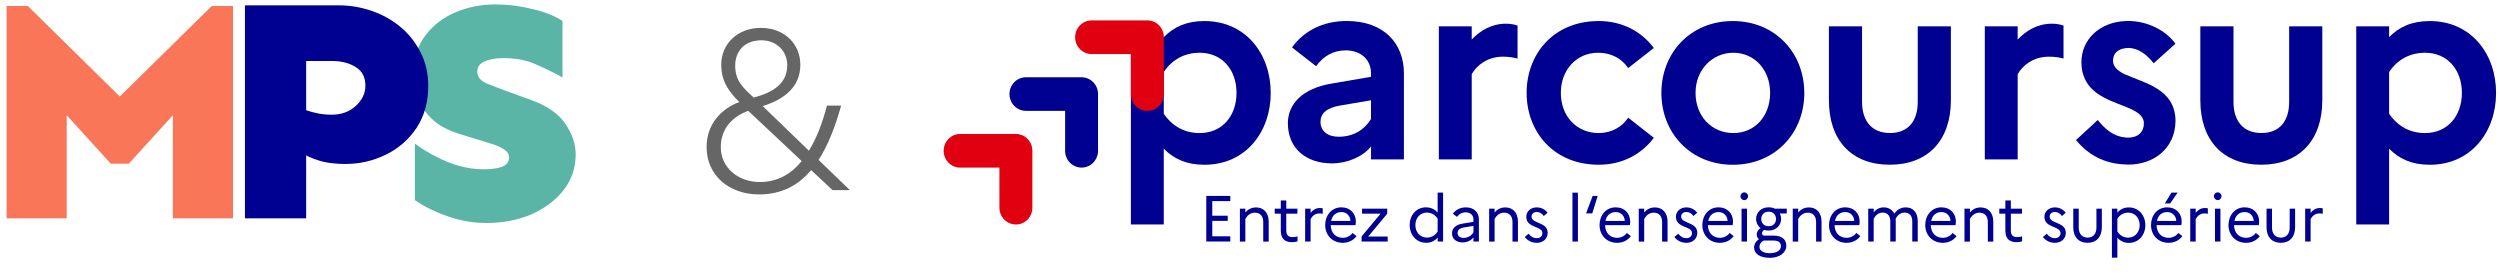 <svg width="355" height="39" viewBox="0 0 355 39" fill="none" xmlns="http://www.w3.org/2000/svg">
  <path
    d="M33.085 0.848V31H24.545V16.367L18.289 23.24H15.732L9.475 16.367V31H0.936V0.848H3.95L17.01 13.707L30.071 0.848H33.085Z"
    fill="#FA7659" />
  <path
    d="M70.329 0.626C72.125 0.626 73.891 0.848 75.626 1.291C77.392 1.705 78.808 2.267 79.874 2.976V11.002C78.564 10.263 77.27 9.627 75.992 9.095C74.713 8.533 73.206 8.253 71.471 8.253C70.466 8.253 69.598 8.4 68.868 8.696C68.137 8.992 67.772 9.479 67.772 10.159C67.772 10.898 68.213 11.46 69.096 11.844C69.979 12.199 71.06 12.613 72.338 13.086L75.626 14.283C77.849 15.111 79.417 16.234 80.33 17.653C81.274 19.072 81.746 20.491 81.746 21.91C81.746 23.802 81.183 25.487 80.056 26.965C78.93 28.413 77.407 29.566 75.49 30.423C73.572 31.251 71.425 31.665 69.05 31.665C67.224 31.665 65.412 31.354 63.616 30.734C61.82 30.113 60.252 29.344 58.912 28.428V20.402C60.374 21.466 61.942 22.338 63.616 23.018C65.321 23.698 67.026 24.038 68.731 24.038C69.796 24.038 70.649 23.92 71.288 23.683C71.958 23.417 72.293 22.974 72.293 22.353C72.293 21.91 72.049 21.525 71.562 21.2C71.075 20.875 70.42 20.594 69.598 20.358L65.26 19.027C63.555 18.495 62.231 17.771 61.287 16.855C60.343 15.938 59.689 14.919 59.323 13.795C58.958 12.642 58.775 11.475 58.775 10.292C58.775 8.193 59.323 6.435 60.419 5.016C61.515 3.567 62.946 2.473 64.712 1.734C66.478 0.995 68.35 0.626 70.329 0.626Z"
    fill="#5BB5A7" />
  <path
    d="M48.122 0.76C49.702 0.76 51.236 1.016 52.723 1.528C54.242 2.039 55.605 2.791 56.814 3.784C58.022 4.777 58.983 5.981 59.696 7.395C60.44 8.809 60.811 10.404 60.811 12.179C60.811 14.496 60.254 16.497 59.138 18.182C58.022 19.837 56.566 21.1 54.769 21.973C52.971 22.846 51.066 23.282 49.051 23.282C47.874 23.282 46.82 23.177 45.891 22.966C44.961 22.725 44.155 22.424 43.474 22.063V31H34.781V0.76H48.122ZM43.474 8.659V15.654C44 15.835 44.558 15.985 45.147 16.106C45.767 16.226 46.417 16.286 47.099 16.286C48.463 16.286 49.594 15.88 50.492 15.068C51.422 14.225 51.887 13.262 51.887 12.179C51.887 10.945 51.422 10.058 50.492 9.516C49.594 8.945 48.463 8.659 47.099 8.659H43.474Z"
    fill="#000091" />
  <path
    d="M120.688 27H118.224L115.184 24.152C113.36 26.328 110.96 27.608 107.792 27.608C103.472 27.608 100.336 24.856 100.336 20.888C100.336 17.624 102.416 15.448 104.976 14.488C103.44 12.952 102.416 11.512 102.416 9.176C102.416 6.232 104.72 3.96 108.048 3.96C111.312 3.96 113.648 6.168 113.648 9.208C113.648 12.312 111.408 14.104 108.304 15.064L114.864 21.4C115.952 19.64 116.784 17.464 117.424 15H119.44C118.608 17.976 117.584 20.632 116.24 22.712L120.688 27ZM104.4 9.304C104.4 11.48 105.488 12.44 107.024 13.848C110.128 13.048 111.792 11.64 111.792 9.24C111.792 7.352 110.352 5.72 108.112 5.72C105.712 5.72 104.4 7.288 104.4 9.304ZM102.352 20.888C102.352 23.864 104.88 25.848 107.888 25.848C110.352 25.848 112.304 24.76 113.84 22.872L106.352 15.832L106.256 15.736C104.176 16.472 102.352 18.136 102.352 20.888Z"
    fill="#666666" />
  <path
    d="M301.85 10.611C300.795 10.116 300.049 9.547 300.049 8.611C300.049 7.676 300.635 6.966 301.85 6.836C301.972 6.825 302.088 6.808 302.221 6.808C303.657 6.808 304.867 7.783 305.823 8.983L308.911 6.205C307.585 4.368 305.011 2.977 302.182 2.977C302.066 2.977 301.961 2.988 301.85 2.988C298.165 3.129 295.563 5.585 295.563 8.825C295.563 13.096 299.231 14.111 301.85 15.164C303.298 15.75 304.431 16.348 304.431 17.525C304.431 18.703 303.657 19.548 302.149 19.548C302.049 19.548 301.95 19.531 301.85 19.526C300.232 19.413 298.955 18.415 297.883 17.035L294.795 19.886C296.491 21.943 298.74 23.256 301.856 23.357C301.983 23.357 302.099 23.374 302.226 23.374C305.718 23.374 308.845 21.199 308.922 17.221C308.922 12.584 304.447 11.806 301.856 10.595L301.85 10.611Z"
    fill="#000091" />
  <path
    d="M171.293 27.82H174.702V28.558H172.144V30.631H174.337V31.364H172.144V33.556H174.702V34.294H171.293V27.814V27.82Z"
    fill="#000091" />
  <path
    d="M176.066 29.634H176.84V30.164C177.21 29.747 177.685 29.454 178.365 29.454C179.392 29.454 180.155 30.158 180.155 31.482V34.305H179.381V31.51C179.381 30.677 178.917 30.198 178.21 30.198C177.547 30.198 177.133 30.586 176.84 31.076V34.305H176.066V29.64V29.634Z"
    fill="#000091" />
  <path
    d="M181.872 30.344H181.01V29.634H181.872V28.468H182.651V29.634H184.236V30.344H182.651V32.733C182.651 33.466 183.015 33.669 183.568 33.669C183.866 33.669 184.076 33.629 184.247 33.556V34.26C184.032 34.35 183.783 34.39 183.457 34.39C182.441 34.39 181.872 33.871 181.872 32.733V30.344Z"
    fill="#000091" />
  <path
    d="M185.332 29.634H186.106V30.214C186.443 29.809 186.857 29.538 187.437 29.538C187.581 29.538 187.719 29.555 187.829 29.595V30.361C187.691 30.322 187.559 30.305 187.376 30.305C186.78 30.305 186.387 30.62 186.106 31.093V34.294H185.332V29.628V29.634Z"
    fill="#000091" />
  <path
    d="M190.675 34.48C189.134 34.48 188.178 33.325 188.178 31.961C188.178 30.598 189.067 29.442 190.482 29.442C191.725 29.442 192.531 30.305 192.531 31.471C192.531 31.657 192.504 31.843 192.476 31.972H188.962C188.99 33.094 189.686 33.77 190.67 33.77C191.261 33.77 191.758 33.494 192.056 33.077L192.625 33.528C192.2 34.108 191.52 34.48 190.664 34.48H190.675ZM189.023 31.369H191.763C191.736 30.682 191.244 30.113 190.482 30.113C189.719 30.113 189.183 30.564 189.023 31.369Z"
    fill="#000091" />
  <path
    d="M193.344 33.584L196.04 30.344H193.41V29.634H196.985V30.344L194.283 33.584H197.051V34.294H193.349V33.584H193.344Z"
    fill="#000091" />
  <path
    d="M202.52 29.448C203.2 29.448 203.736 29.718 204.144 30.186V27.352H204.918V34.294H204.144V33.736C203.736 34.209 203.2 34.474 202.52 34.474C201.089 34.474 200.172 33.319 200.172 31.956C200.172 30.592 201.089 29.437 202.52 29.437V29.448ZM202.608 33.742C203.244 33.742 203.807 33.426 204.144 32.88V31.048C203.791 30.491 203.238 30.186 202.608 30.186C201.636 30.186 200.984 30.975 200.984 31.961C200.984 32.947 201.636 33.736 202.608 33.736V33.742Z"
    fill="#000091" />
  <path
    d="M206.189 33.122C206.189 32.418 206.714 31.916 207.686 31.753L209.228 31.494V31.172C209.228 30.524 208.775 30.152 208.123 30.152C207.598 30.152 207.173 30.4 206.891 30.8L206.311 30.344C206.708 29.792 207.355 29.448 208.151 29.448C209.311 29.448 210.001 30.141 210.001 31.167V34.294H209.228V33.714C208.885 34.164 208.305 34.424 207.692 34.424C206.791 34.424 206.184 33.916 206.184 33.116L206.189 33.122ZM207.825 33.781C208.432 33.781 208.93 33.483 209.233 32.987V32.068L207.88 32.299C207.255 32.412 206.974 32.699 206.974 33.094C206.974 33.488 207.289 33.781 207.825 33.781Z"
    fill="#000091" />
  <path
    d="M211.459 29.634H212.232V30.164C212.603 29.747 213.078 29.454 213.757 29.454C214.785 29.454 215.547 30.158 215.547 31.482V34.305H214.774V31.51C214.774 30.677 214.31 30.198 213.603 30.198C212.94 30.198 212.525 30.586 212.232 31.076V34.305H211.459V29.64V29.634Z"
    fill="#000091" />
  <path
    d="M217.057 33.184C217.372 33.59 217.753 33.821 218.217 33.821C218.726 33.821 219.018 33.505 219.018 33.099C219.018 32.051 216.731 32.423 216.731 30.778C216.731 30.045 217.339 29.448 218.217 29.448C218.869 29.448 219.433 29.764 219.753 30.214L219.217 30.676C218.974 30.327 218.626 30.102 218.228 30.102C217.737 30.102 217.477 30.4 217.477 30.761C217.477 31.809 219.77 31.471 219.77 33.066C219.759 33.933 219.079 34.48 218.228 34.48C217.505 34.48 216.93 34.181 216.516 33.657L217.063 33.184H217.057Z"
    fill="#000091" />
  <path d="M223.289 27.358H224.063V34.3H223.289V27.358Z" fill="#000091" />
  <path d="M226.875 27.82L226.101 30.299H225.223L226.156 27.82H226.875Z" fill="#000091" />
  <path
    d="M229.632 34.48C228.091 34.48 227.135 33.325 227.135 31.961C227.135 30.598 228.024 29.442 229.439 29.442C230.682 29.442 231.488 30.305 231.488 31.471C231.488 31.657 231.461 31.843 231.433 31.972H227.919C227.947 33.094 228.643 33.77 229.627 33.77C230.218 33.77 230.715 33.494 231.013 33.077L231.582 33.528C231.157 34.108 230.477 34.48 229.621 34.48H229.632ZM227.98 31.369H230.72C230.693 30.682 230.201 30.113 229.439 30.113C228.676 30.113 228.14 30.564 227.98 31.369Z"
    fill="#000091" />
  <path
    d="M232.703 29.634H233.477V30.164C233.847 29.747 234.322 29.454 235.002 29.454C236.029 29.454 236.792 30.158 236.792 31.482V34.305H236.018V31.51C236.018 30.677 235.554 30.198 234.847 30.198C234.184 30.198 233.769 30.586 233.477 31.076V34.305H232.703V29.64V29.634Z"
    fill="#000091" />
  <path
    d="M238.305 33.184C238.62 33.59 239.001 33.821 239.465 33.821C239.974 33.821 240.266 33.505 240.266 33.099C240.266 32.051 237.979 32.423 237.979 30.778C237.979 30.045 238.587 29.448 239.465 29.448C240.117 29.448 240.681 29.764 241.001 30.214L240.465 30.677C240.222 30.327 239.874 30.102 239.476 30.102C238.985 30.102 238.725 30.4 238.725 30.761C238.725 31.809 241.018 31.471 241.018 33.066C241.007 33.933 240.327 34.48 239.476 34.48C238.753 34.48 238.178 34.181 237.764 33.657L238.311 33.184H238.305Z"
    fill="#000091" />
  <path
    d="M244.23 34.48C242.688 34.48 241.732 33.325 241.732 31.961C241.732 30.598 242.622 29.442 244.036 29.442C245.279 29.442 246.086 30.305 246.086 31.471C246.086 31.657 246.058 31.843 246.031 31.972H242.517C242.545 33.094 243.241 33.77 244.224 33.77C244.815 33.77 245.313 33.494 245.611 33.077L246.18 33.528C245.755 34.108 245.075 34.48 244.219 34.48H244.23ZM242.578 31.369H245.318C245.291 30.682 244.799 30.113 244.036 30.113C243.274 30.113 242.738 30.564 242.578 31.369Z"
    fill="#000091" />
  <path
    d="M247.145 27.865C247.145 27.566 247.388 27.318 247.692 27.318C247.995 27.318 248.227 27.566 248.227 27.865C248.227 28.163 247.99 28.417 247.692 28.417C247.393 28.417 247.145 28.169 247.145 27.865ZM247.299 29.634H248.073V34.3H247.299V29.634Z"
    fill="#000091" />
  <path
    d="M249.769 33.962C249.559 33.792 249.454 33.544 249.454 33.297C249.454 32.925 249.642 32.62 250.001 32.389C249.603 32.085 249.366 31.612 249.366 31.093C249.366 30.198 250.056 29.437 251.145 29.437C251.482 29.437 251.78 29.51 252.023 29.628H253.719V30.316H252.73C252.858 30.547 252.918 30.817 252.918 31.093C252.918 31.984 252.239 32.739 251.139 32.739C250.913 32.739 250.697 32.699 250.504 32.649C250.316 32.789 250.206 32.953 250.206 33.127C250.206 33.325 250.305 33.46 250.587 33.46H251.891C253.095 33.46 253.659 34.063 253.659 34.897C253.659 35.877 252.697 36.61 251.327 36.61C249.957 36.61 249.084 36.075 249.084 35.139C249.084 34.666 249.311 34.288 249.764 33.962H249.769ZM251.322 35.95C252.283 35.95 252.891 35.562 252.891 34.953C252.891 34.508 252.648 34.159 251.83 34.159H250.421C250.029 34.401 249.841 34.677 249.841 35.049C249.841 35.612 250.41 35.956 251.322 35.956V35.95ZM252.195 31.093C252.195 30.519 251.813 30.057 251.15 30.057C250.487 30.057 250.095 30.519 250.095 31.093C250.095 31.668 250.465 32.119 251.15 32.119C251.835 32.119 252.195 31.657 252.195 31.093Z"
    fill="#000091" />
  <path
    d="M254.57 29.634H255.344V30.164C255.714 29.747 256.189 29.454 256.869 29.454C257.896 29.454 258.659 30.158 258.659 31.482V34.305H257.885V31.51C257.885 30.677 257.421 30.198 256.714 30.198C256.051 30.198 255.637 30.586 255.344 31.076V34.305H254.57V29.64V29.634Z"
    fill="#000091" />
  <path
    d="M262.218 34.48C260.677 34.48 259.721 33.325 259.721 31.961C259.721 30.598 260.61 29.442 262.025 29.442C263.268 29.442 264.074 30.305 264.074 31.471C264.074 31.657 264.047 31.843 264.019 31.972H260.505C260.533 33.094 261.229 33.77 262.212 33.77C262.804 33.77 263.301 33.494 263.599 33.077L264.168 33.528C263.743 34.108 263.063 34.48 262.207 34.48H262.218ZM260.566 31.369H263.306C263.279 30.682 262.787 30.113 262.025 30.113C261.262 30.113 260.726 30.564 260.566 31.369Z"
    fill="#000091" />
  <path
    d="M265.295 29.634H266.068V30.141C266.411 29.735 266.869 29.448 267.499 29.448C268.129 29.448 268.704 29.752 268.985 30.344C269.35 29.837 269.831 29.448 270.621 29.448C271.599 29.448 272.317 30.113 272.317 31.381V34.294H271.543V31.409C271.543 30.631 271.118 30.186 270.466 30.186C269.886 30.186 269.477 30.519 269.179 31.065C269.19 31.167 269.195 31.268 269.195 31.381V34.294H268.422V31.409C268.422 30.631 268.002 30.186 267.344 30.186C266.72 30.186 266.328 30.586 266.063 31.065V34.294H265.289V29.628L265.295 29.634Z"
    fill="#000091" />
  <path
    d="M275.882 34.48C274.341 34.48 273.385 33.325 273.385 31.961C273.385 30.598 274.274 29.442 275.689 29.442C276.932 29.442 277.738 30.305 277.738 31.471C277.738 31.657 277.711 31.843 277.683 31.972H274.169C274.197 33.094 274.893 33.77 275.877 33.77C276.468 33.77 276.965 33.494 277.263 33.077L277.832 33.528C277.407 34.108 276.727 34.48 275.871 34.48H275.882ZM274.23 31.369H276.97C276.943 30.682 276.451 30.113 275.689 30.113C274.926 30.113 274.39 30.564 274.23 31.369Z"
    fill="#000091" />
  <path
    d="M278.955 29.634H279.729V30.164C280.099 29.747 280.574 29.454 281.253 29.454C282.281 29.454 283.044 30.158 283.044 31.482V34.305H282.27V31.51C282.27 30.677 281.806 30.198 281.099 30.198C280.436 30.198 280.021 30.586 279.729 31.076V34.305H278.955V29.64V29.634Z"
    fill="#000091" />
  <path
    d="M284.76 30.344H283.898V29.634H284.76V28.468H285.539V29.634H287.125V30.344H285.539V32.733C285.539 33.466 285.904 33.669 286.457 33.669C286.755 33.669 286.965 33.629 287.136 33.556V34.26C286.921 34.35 286.672 34.39 286.346 34.39C285.329 34.39 284.76 33.871 284.76 32.733V30.344Z"
    fill="#000091" />
  <path
    d="M290.633 33.184C290.948 33.59 291.329 33.821 291.794 33.821C292.302 33.821 292.595 33.505 292.595 33.099C292.595 32.051 290.307 32.423 290.307 30.778C290.307 30.045 290.915 29.448 291.794 29.448C292.445 29.448 293.009 29.764 293.329 30.214L292.794 30.677C292.55 30.327 292.202 30.102 291.805 30.102C291.313 30.102 291.053 30.4 291.053 30.761C291.053 31.809 293.346 31.471 293.346 33.066C293.335 33.933 292.655 34.48 291.805 34.48C291.081 34.48 290.506 34.181 290.092 33.657L290.639 33.184H290.633Z"
    fill="#000091" />
  <path
    d="M297.688 29.634H298.462V32.271C298.462 33.668 297.672 34.48 296.428 34.48C295.185 34.48 294.406 33.668 294.406 32.271V29.634H295.18V32.299C295.18 33.218 295.66 33.742 296.439 33.742C297.218 33.742 297.694 33.212 297.694 32.299V29.634H297.688Z"
    fill="#000091" />
  <path
    d="M299.893 29.634H300.666V30.192C301.075 29.719 301.611 29.454 302.29 29.454C303.721 29.454 304.639 30.609 304.639 31.973C304.639 33.336 303.721 34.491 302.29 34.491C301.611 34.491 301.075 34.221 300.666 33.753V36.587H299.893V29.645V29.634ZM300.666 31.06V32.874C301.02 33.438 301.572 33.742 302.202 33.742C303.174 33.742 303.837 32.953 303.837 31.967C303.837 30.981 303.174 30.192 302.202 30.192C301.567 30.192 301.014 30.507 300.666 31.06Z"
    fill="#000091" />
  <path
    d="M307.943 34.48C306.401 34.48 305.445 33.325 305.445 31.961C305.445 30.598 306.335 29.442 307.749 29.442C308.992 29.442 309.799 30.305 309.799 31.471C309.799 31.657 309.771 31.843 309.744 31.972H306.23C306.257 33.094 306.954 33.77 307.937 33.77C308.528 33.77 309.026 33.494 309.324 33.077L309.893 33.528C309.468 34.108 308.788 34.48 307.932 34.48H307.943ZM306.291 31.369H309.031C309.003 30.682 308.512 30.113 307.749 30.113C306.987 30.113 306.451 30.564 306.291 31.369ZM307.407 28.89L308.351 27.352H309.224L308.164 28.89H307.412H307.407Z"
    fill="#000091" />
  <path
    d="M311.016 29.634H311.789V30.214C312.126 29.809 312.541 29.538 313.121 29.538C313.264 29.538 313.402 29.555 313.513 29.595V30.361C313.375 30.322 313.242 30.305 313.06 30.305C312.463 30.305 312.071 30.62 311.789 31.093V34.294H311.016V29.628V29.634Z"
    fill="#000091" />
  <path
    d="M314.373 27.865C314.373 27.566 314.616 27.318 314.92 27.318C315.224 27.318 315.456 27.566 315.456 27.865C315.456 28.163 315.218 28.417 314.92 28.417C314.622 28.417 314.373 28.169 314.373 27.865ZM314.528 29.634H315.301V34.3H314.528V29.634Z"
    fill="#000091" />
  <path
    d="M318.943 34.48C317.401 34.48 316.445 33.325 316.445 31.961C316.445 30.598 317.335 29.442 318.749 29.442C319.992 29.442 320.799 30.305 320.799 31.471C320.799 31.657 320.771 31.843 320.744 31.972H317.23C317.257 33.094 317.954 33.77 318.937 33.77C319.528 33.77 320.026 33.494 320.324 33.077L320.893 33.528C320.468 34.108 319.788 34.48 318.932 34.48H318.943ZM317.291 31.369H320.031C320.003 30.682 319.512 30.113 318.749 30.113C317.987 30.113 317.451 30.564 317.291 31.369Z"
    fill="#000091" />
  <path
    d="M325.131 29.634H325.905V32.271C325.905 33.668 325.115 34.48 323.872 34.48C322.629 34.48 321.85 33.668 321.85 32.271V29.634H322.623V32.299C322.623 33.218 323.104 33.742 323.883 33.742C324.662 33.742 325.137 33.212 325.137 32.299V29.634H325.131Z"
    fill="#000091" />
  <path
    d="M327.334 29.634H328.107V30.214C328.445 29.809 328.859 29.538 329.439 29.538C329.583 29.538 329.721 29.555 329.831 29.595V30.361C329.693 30.322 329.561 30.305 329.378 30.305C328.782 30.305 328.389 30.62 328.107 31.093V34.294H327.334V29.628V29.634Z"
    fill="#000091" />
  <path
    d="M160.586 4.802L165.255 5.275C166.691 3.816 168.492 2.988 171.028 2.988C176.912 2.988 180.443 7.676 180.443 13.192C180.443 18.709 176.912 23.396 171.028 23.396C168.492 23.396 166.691 22.574 165.255 21.109V31.871H160.586V4.802ZM165.255 10.228V16.156C166.503 17.959 168.233 18.894 170.365 18.894C173.525 18.894 175.586 16.494 175.586 13.192C175.586 9.89 173.525 7.49 170.365 7.49C168.194 7.49 166.431 8.465 165.255 10.228Z"
    fill="#000091" />
  <path
    d="M182.875 17.542C182.875 14.691 185.046 12.555 189.019 11.879L194.682 10.905V10.414C194.682 8.425 193.212 7.152 191.08 7.152C189.278 7.152 187.881 8.014 186.886 9.4L183.466 6.735C185.124 4.408 187.842 2.982 191.229 2.982C196.599 2.982 199.356 6.245 199.356 10.409V22.636H194.687V20.799C193.511 22.264 191.306 23.199 189.135 23.199C185.422 23.199 182.881 21.024 182.881 17.537L182.875 17.542ZM190.085 19.418C192.218 19.418 193.765 18.404 194.682 16.905V14.24L190.267 14.99C188.317 15.328 187.51 16.15 187.51 17.317C187.51 18.59 188.505 19.418 190.085 19.418Z"
    fill="#000091" />
  <path
    d="M204.316 3.737H208.985V5.614C210.201 4.34 211.781 3.365 213.875 3.365C214.499 3.365 215.051 3.478 215.493 3.63V8.313C214.902 8.16 214.278 8.048 213.433 8.048C211.151 8.048 209.681 9.321 208.985 10.521V22.636H204.316V3.737Z"
    fill="#000091" />
  <path
    d="M231.201 16.714L234.842 19.565C233.113 21.892 230.395 23.391 227.008 23.391C220.61 23.391 216.781 18.703 216.781 13.187C216.781 7.67 220.61 2.988 227.008 2.988C230.389 2.988 233.113 4.487 234.842 6.814L231.201 9.665C230.317 8.352 228.848 7.49 226.936 7.49C223.886 7.49 221.638 9.89 221.638 13.192C221.638 16.494 223.881 18.894 227.008 18.894C228.848 18.894 230.317 18.032 231.201 16.719V16.714Z"
    fill="#000091" />
  <path
    d="M256.215 13.192C256.215 18.855 252.093 23.396 246.065 23.396C240.038 23.396 235.916 18.861 235.916 13.192C235.916 7.524 240.032 2.988 246.06 2.988C252.088 2.988 256.209 7.524 256.209 13.192H256.215ZM251.358 13.192C251.358 9.89 249.115 7.49 246.137 7.49C243.159 7.49 240.767 9.89 240.767 13.192C240.767 16.494 243.049 18.894 246.137 18.894C249.226 18.894 251.358 16.455 251.358 13.192Z"
    fill="#000091" />
  <path
    d="M272.319 3.737H277.026V14.24C277.026 19.903 273.788 23.391 268.346 23.391C262.904 23.391 259.705 19.903 259.705 14.24V3.737H264.412V14.466C264.412 17.204 265.81 18.889 268.385 18.889C270.959 18.889 272.319 17.198 272.319 14.466V3.737Z"
    fill="#000091" />
  <path
    d="M281.842 3.737H286.51V5.614C287.726 4.34 289.306 3.365 291.4 3.365C292.024 3.365 292.577 3.478 293.019 3.63V8.313C292.428 8.16 291.803 8.048 290.958 8.048C288.676 8.048 287.207 9.321 286.51 10.521V22.636H281.842V3.737Z"
    fill="#000091" />
  <path
    d="M325.061 3.737H329.768V14.24C329.768 19.903 326.53 23.391 321.088 23.391C315.646 23.391 312.447 19.903 312.447 14.24V3.737H317.155V14.466C317.155 17.204 318.552 18.889 321.127 18.889C323.702 18.889 325.061 17.198 325.061 14.466V3.737Z"
    fill="#000091" />
  <path
    d="M334.586 3.737H339.255V5.275C340.691 3.81 342.492 2.988 345.028 2.988C350.912 2.988 354.443 7.676 354.443 13.192C354.443 18.709 350.912 23.396 345.028 23.396C342.492 23.396 340.691 22.574 339.255 21.109V31.871H334.586V3.737ZM339.255 10.228V16.156C340.503 17.959 342.233 18.894 344.365 18.894C347.525 18.894 349.586 16.494 349.586 13.192C349.586 9.89 347.525 7.49 344.365 7.49C342.194 7.49 340.431 8.465 339.255 10.228Z"
    fill="#000091" />
  <path
    d="M144.254 19.024H136.343C135.05 19.024 134 20.095 134 21.413C134 22.732 135.05 23.802 136.343 23.802H141.917V29.488C141.917 30.806 142.967 31.871 144.26 31.877C144.906 31.877 145.492 31.612 145.912 31.178C146.337 30.744 146.597 30.147 146.597 29.488V21.413C146.597 20.754 146.337 20.157 145.912 19.723C145.486 19.289 144.906 19.024 144.254 19.024Z"
    fill="#E1000F" />
  <path
    d="M153.584 10.972H145.683C144.39 10.972 143.346 12.037 143.346 13.356C143.346 14.674 144.39 15.739 145.683 15.739H151.246V21.413C151.246 22.732 152.291 23.797 153.584 23.797C154.23 23.797 154.81 23.532 155.236 23.098C155.661 22.664 155.921 22.072 155.921 21.413V13.356C155.921 12.696 155.661 12.099 155.236 11.671C154.81 11.237 154.23 10.972 153.584 10.972Z"
    fill="#000091" />
  <path
    d="M162.928 2.898H155.011C153.718 2.898 152.668 3.968 152.668 5.287C152.668 6.605 153.718 7.676 155.011 7.676H160.585V13.361C160.585 14.68 161.635 15.75 162.928 15.75C163.574 15.75 164.16 15.48 164.58 15.052C165.005 14.618 165.265 14.02 165.265 13.361V5.287C165.265 4.627 165 4.03 164.58 3.596C164.154 3.162 163.574 2.898 162.928 2.898Z"
    fill="#E1000F" />
</svg>